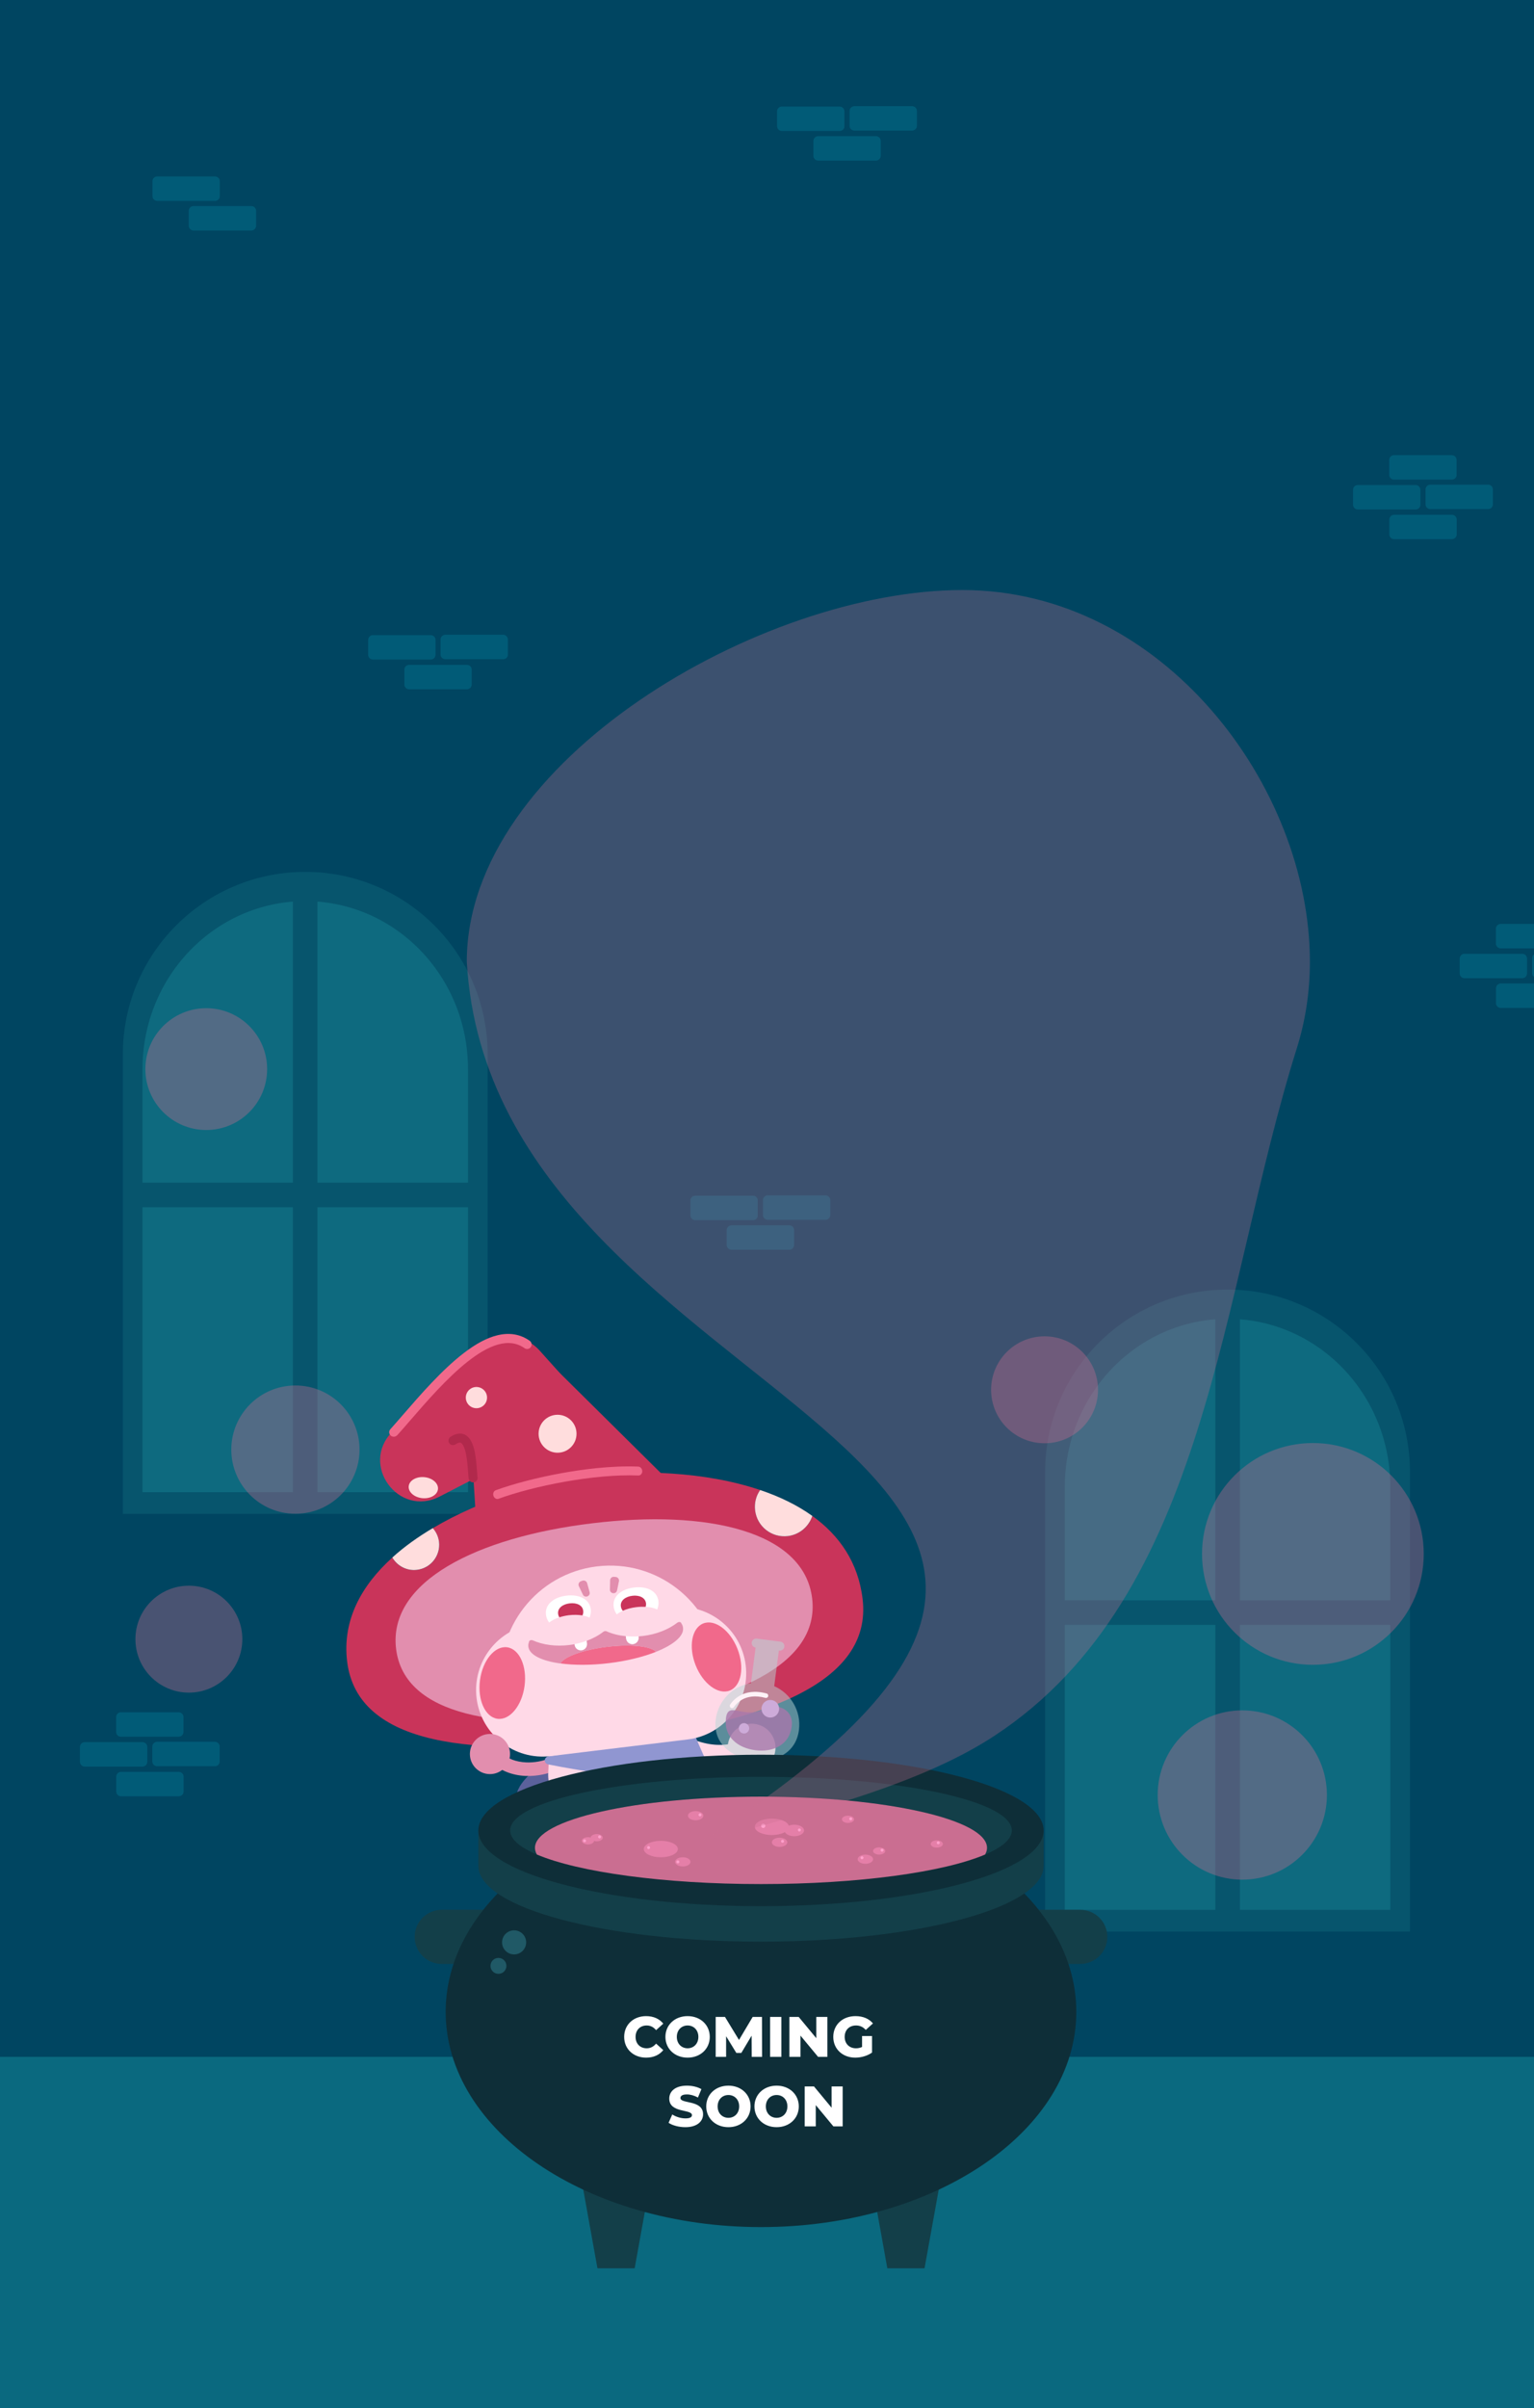 <svg width="1920" height="3013" viewBox="0 0 1920 3013" fill="none" xmlns="http://www.w3.org/2000/svg">
<rect x="0" y="0" width="1920" height="3013" fill="#808080" stroke="none"/>
<path d="M1920 0H0V2574H1920V0Z" fill="#004561"/>
<path d="M1920 2573.5H0V3013H1920V2573.5Z" fill="#0A697F"/>
<path d="M610.35 1894.15H153.75V1319.2C153.75 1193.05 255.9 1090.9 382.05 1090.9C508.2 1090.9 610.35 1193.05 610.35 1319.2V1894.15Z" fill="#07556D"/>
<path d="M585.75 1867H178.35V1337.65C178.35 1221.55 269.55 1127.5 382.05 1127.5C494.55 1127.5 585.75 1221.55 585.75 1337.65V1867Z" fill="#0E6A7F"/>
<path d="M602.55 1479.7H397.35V1109.8H366.6V1479.7H161.55V1510.45H366.6V1878.4H397.35V1510.45H602.55V1479.7Z" fill="#07556D"/>
<path d="M1764.75 2416.75H1308.15V1841.8C1308.15 1715.65 1410.3 1613.5 1536.45 1613.5C1662.6 1613.5 1764.75 1715.65 1764.75 1841.8V2416.75Z" fill="#07556D"/>
<path d="M1740.3 2389.6H1332.75V1860.25C1332.75 1744.15 1423.95 1650.1 1536.45 1650.1C1648.95 1650.1 1740.15 1744.15 1740.15 1860.25V2389.6H1740.3Z" fill="#0E6A7F"/>
<path d="M1757.1 2002.3H1551.9V1632.4H1521.15V2002.3H1315.95V2033.05H1521.15V2401H1551.9V2033.05H1757.1V2002.3Z" fill="#07556D"/>
<path d="M178.35 2210.35H106.05C102.75 2210.35 100.05 2207.65 100.05 2204.35V2185.75C100.05 2182.45 102.75 2179.75 106.05 2179.75H178.35C181.65 2179.75 184.35 2182.45 184.35 2185.75V2204.35C184.35 2207.65 181.65 2210.35 178.35 2210.35Z" fill="#015B77"/>
<path d="M268.95 2209.9H196.65C193.35 2209.9 190.65 2207.2 190.65 2203.9V2185.3C190.65 2182 193.35 2179.3 196.65 2179.3H268.95C272.25 2179.3 274.95 2182 274.95 2185.3V2203.9C275.1 2207.2 272.4 2209.9 268.95 2209.9Z" fill="#015B77"/>
<path d="M223.65 2247.55H151.5C148.2 2247.55 145.5 2244.85 145.5 2241.55V2222.95C145.5 2219.65 148.2 2216.95 151.5 2216.95H223.8C227.1 2216.95 229.8 2219.65 229.8 2222.95V2241.55C229.8 2244.85 227.1 2247.55 223.65 2247.55Z" fill="#015B77"/>
<path d="M223.65 2173H151.35C148.05 2173 145.35 2170.3 145.35 2167V2148.4C145.35 2145.1 148.05 2142.4 151.35 2142.4H223.65C226.95 2142.4 229.65 2145.1 229.65 2148.4V2167C229.65 2170.3 226.95 2173 223.65 2173Z" fill="#015B77"/>
<path d="M1905.3 1223.95H1833C1829.7 1223.95 1827 1221.25 1827 1217.95V1199.35C1827 1196.05 1829.7 1193.35 1833 1193.35H1905.3C1908.6 1193.35 1911.3 1196.05 1911.3 1199.35V1217.95C1911.3 1221.25 1908.6 1223.95 1905.3 1223.95Z" fill="#015B77"/>
<path d="M1995.9 1223.5H1923.6C1920.3 1223.5 1917.6 1220.8 1917.6 1217.5V1198.9C1917.6 1195.6 1920.3 1192.9 1923.6 1192.9H1995.9C1999.2 1192.9 2001.9 1195.6 2001.9 1198.9V1217.5C2002.05 1220.8 1999.35 1223.5 1995.9 1223.5Z" fill="#015B77"/>
<path d="M1950.6 1261.15H1878.45C1875.15 1261.15 1872.45 1258.45 1872.45 1255.15V1236.55C1872.45 1233.25 1875.15 1230.55 1878.45 1230.55H1950.75C1954.05 1230.55 1956.75 1233.25 1956.75 1236.55V1255.15C1956.75 1258.45 1954.05 1261.15 1950.6 1261.15Z" fill="#015B77"/>
<path d="M1950.6 1186.6H1878.3C1875 1186.6 1872.3 1183.9 1872.3 1180.6V1162C1872.3 1158.7 1875 1156 1878.3 1156H1950.6C1953.9 1156 1956.6 1158.7 1956.6 1162V1180.6C1956.6 1183.9 1953.9 1186.6 1950.6 1186.6Z" fill="#015B77"/>
<path d="M942.45 1526.65H870.15C866.85 1526.65 864.15 1523.95 864.15 1520.65V1502.05C864.15 1498.75 866.85 1496.05 870.15 1496.05H942.45C945.75 1496.05 948.45 1498.75 948.45 1502.05V1520.65C948.6 1523.95 945.9 1526.65 942.45 1526.65Z" fill="#015B77"/>
<path d="M1033.2 1526.2H960.9C957.6 1526.2 954.9 1523.5 954.9 1520.2V1501.6C954.9 1498.3 957.6 1495.6 960.9 1495.6H1033.2C1036.5 1495.6 1039.2 1498.3 1039.2 1501.6V1520.2C1039.2 1523.5 1036.5 1526.2 1033.2 1526.2Z" fill="#015B77"/>
<path d="M987.901 1563.7H915.601C912.301 1563.7 909.601 1561 909.601 1557.7V1539.1C909.601 1535.8 912.301 1533.1 915.601 1533.1H987.901C991.201 1533.1 993.901 1535.8 993.901 1539.1V1557.7C993.901 1561 991.201 1563.7 987.901 1563.7Z" fill="#015B77"/>
<path d="M539.1 825.252H466.8C463.5 825.252 460.8 822.552 460.8 819.252V800.652C460.8 797.352 463.5 794.652 466.8 794.652H539.1C542.4 794.652 545.1 797.352 545.1 800.652V819.252C545.1 822.552 542.4 825.252 539.1 825.252Z" fill="#015B77"/>
<path d="M629.7 824.8H557.4C554.1 824.8 551.4 822.1 551.4 818.8V800.199C551.4 796.899 554.1 794.199 557.4 794.199H629.7C633 794.199 635.7 796.899 635.7 800.199V818.8C635.85 822.1 633.15 824.8 629.7 824.8Z" fill="#015B77"/>
<path d="M584.401 862.451H512.101C508.801 862.451 506.101 859.751 506.101 856.451V837.852C506.101 834.552 508.801 831.852 512.101 831.852H584.401C587.701 831.852 590.401 834.552 590.401 837.852V856.451C590.401 859.751 587.701 862.451 584.401 862.451Z" fill="#015B77"/>
<path opacity="0.36" d="M1643.25 2083C1719.88 2083 1782 2020.88 1782 1944.25C1782 1867.62 1719.88 1805.5 1643.25 1805.5C1566.62 1805.5 1504.5 1867.62 1504.5 1944.25C1504.5 2020.88 1566.62 2083 1643.25 2083Z" fill="#CA6E91"/>
<path opacity="0.36" d="M1554.9 2351.8C1613.39 2351.8 1660.8 2304.39 1660.8 2245.9C1660.8 2187.41 1613.39 2140 1554.9 2140C1496.41 2140 1449 2187.41 1449 2245.9C1449 2304.39 1496.41 2351.8 1554.9 2351.8Z" fill="#CA6E91"/>
<path opacity="0.36" d="M236.4 2117.8C273.348 2117.8 303.3 2087.85 303.3 2050.9C303.3 2013.95 273.348 1984 236.4 1984C199.452 1984 169.5 2013.95 169.5 2050.9C169.5 2087.85 199.452 2117.8 236.4 2117.8Z" fill="#CA6E91"/>
<path opacity="0.36" d="M258.15 1413.85C300.234 1413.85 334.35 1379.74 334.35 1337.65C334.35 1295.57 300.234 1261.45 258.15 1261.45C216.066 1261.45 181.95 1295.57 181.95 1337.65C181.95 1379.74 216.066 1413.85 258.15 1413.85Z" fill="#CA6E91"/>
<path d="M1771.8 637.449H1699.5C1696.2 637.449 1693.5 634.749 1693.5 631.449V612.85C1693.5 609.55 1696.2 606.85 1699.5 606.85H1771.8C1775.1 606.85 1777.8 609.55 1777.8 612.85V631.449C1777.95 634.749 1775.25 637.449 1771.8 637.449Z" fill="#015B77"/>
<path d="M1862.55 637H1790.25C1786.95 637 1784.25 634.3 1784.25 631V612.4C1784.25 609.1 1786.95 606.4 1790.25 606.4H1862.55C1865.85 606.4 1868.55 609.1 1868.55 612.4V631C1868.55 634.3 1865.85 637 1862.55 637Z" fill="#015B77"/>
<path d="M1817.25 674.649H1744.95C1741.65 674.649 1738.95 671.949 1738.95 668.649V650.049C1738.95 646.749 1741.65 644.049 1744.95 644.049H1817.25C1820.55 644.049 1823.25 646.749 1823.25 650.049V668.649C1823.25 671.949 1820.55 674.649 1817.25 674.649Z" fill="#015B77"/>
<path d="M1817.1 600.101H1744.8C1741.5 600.101 1738.8 597.401 1738.8 594.101V575.5C1738.8 572.2 1741.5 569.5 1744.8 569.5H1817.1C1820.4 569.5 1823.1 572.2 1823.1 575.5V594.101C1823.25 597.401 1820.55 600.101 1817.1 600.101Z" fill="#015B77"/>
<path d="M269.1 251.35H196.8C193.5 251.35 190.8 248.65 190.8 245.35V226.75C190.8 223.45 193.5 220.75 196.8 220.75H269.1C272.4 220.75 275.1 223.45 275.1 226.75V245.35C275.25 248.65 272.55 251.35 269.1 251.35Z" fill="#015B77"/>
<path d="M314.55 288.399H242.25C238.95 288.399 236.25 285.699 236.25 282.399V263.799C236.25 260.499 238.95 257.799 242.25 257.799H314.55C317.85 257.799 320.55 260.499 320.55 263.799V282.399C320.55 285.699 317.85 288.399 314.55 288.399Z" fill="#015B77"/>
<path d="M1050.9 163.901H978.6C975.3 163.901 972.6 161.201 972.6 157.901V139.301C972.6 136.001 975.3 133.301 978.6 133.301H1050.9C1054.2 133.301 1056.9 136.001 1056.9 139.301V157.901C1057.05 161.201 1054.35 163.901 1050.9 163.901Z" fill="#015B77"/>
<path d="M1141.65 163.449H1069.35C1066.05 163.449 1063.35 160.749 1063.35 157.449V138.85C1063.35 135.55 1066.05 132.85 1069.35 132.85H1141.65C1144.95 132.85 1147.65 135.55 1147.65 138.85V157.449C1147.65 160.599 1144.95 163.449 1141.65 163.449Z" fill="#015B77"/>
<path d="M1096.35 200.949H1024.05C1020.75 200.949 1018.05 198.249 1018.05 194.949V176.35C1018.05 173.05 1020.75 170.35 1024.05 170.35H1096.35C1099.65 170.35 1102.35 173.05 1102.35 176.35V194.949C1102.35 198.249 1099.65 200.949 1096.35 200.949Z" fill="#015B77"/>
<path opacity="0.36" d="M369.75 1894C414.071 1894 450 1858.07 450 1813.75C450 1769.43 414.071 1733.5 369.75 1733.5C325.429 1733.5 289.5 1769.43 289.5 1813.75C289.5 1858.07 325.429 1894 369.75 1894Z" fill="#CA6E91"/>
<path opacity="0.36" d="M1307.4 1805.8C1344.35 1805.8 1374.3 1775.85 1374.3 1738.9C1374.3 1701.95 1344.35 1672 1307.4 1672C1270.45 1672 1240.5 1701.95 1240.5 1738.9C1240.5 1775.85 1270.45 1805.8 1307.4 1805.8Z" fill="#CA6E91"/>
<path d="M586.02 1743.15C582.778 1691.36 645.259 1663 682.132 1699.55L919.01 1934.08C947.131 1961.87 938.622 2009.28 902.64 2025.65L686.346 2123.87C650.365 2140.24 609.116 2115.44 606.604 2075.98L586.02 1743.15Z" fill="#C9345A"/>
<path d="M550.363 1872.41C498.903 1899.08 450.117 1832.62 490.961 1791.46L593.556 1688.05C616.41 1665.03 653.931 1665.93 675.649 1690.08L698.908 1716.01C723.625 1743.48 715.683 1786.92 682.862 1803.94L550.363 1872.41Z" fill="#C9345A"/>
<path d="M594.529 1854.27C593.962 1854.51 593.395 1854.68 592.746 1854.76C589.667 1855.08 586.83 1852.81 586.506 1849.73C586.263 1847.62 586.101 1845.19 585.939 1842.36C585.372 1835.14 584.723 1826.23 583.103 1818.53C580.834 1808.16 577.997 1805.81 576.863 1805.24C575.08 1804.35 572.162 1805.81 570.136 1807.19C567.543 1808.89 564.058 1808.24 562.276 1805.65C560.574 1803.05 561.222 1799.57 563.815 1797.79C568.353 1794.79 575.161 1791.87 581.806 1795.03C593.233 1800.62 595.583 1820.15 597.122 1841.38C597.284 1844.14 597.528 1846.49 597.69 1848.35C598.095 1851.03 596.717 1853.3 594.529 1854.27Z" fill="#B1294C"/>
<path d="M828.57 1883.43C828.246 1883.6 827.841 1883.68 827.517 1883.76C765.846 1897.94 685.455 1935.54 641.126 1963.74C638.533 1965.44 634.967 1964.63 633.346 1962.04C631.645 1959.45 632.455 1955.88 635.048 1954.26C657.739 1939.76 689.02 1923.39 720.95 1909.12C747.369 1897.37 786.835 1881.49 824.923 1872.74C828.003 1872.01 831.001 1873.95 831.65 1876.95C832.379 1879.71 831.001 1882.3 828.57 1883.43Z" fill="#F1698B"/>
<path d="M495.094 1797.13C493.149 1798.02 490.718 1797.69 489.016 1796.15C486.666 1794.05 486.504 1790.48 488.611 1788.21C493.473 1782.78 498.903 1776.54 504.576 1769.98C526.213 1745.02 553.199 1713.9 580.428 1692.99C595.745 1681.24 609.359 1673.95 622.164 1670.79C637.48 1666.98 651.176 1669.25 663.007 1677.59C665.52 1679.38 666.168 1682.94 664.385 1685.45C662.602 1687.97 659.037 1688.61 656.524 1686.83C616.329 1658.47 554.253 1730.11 513.247 1777.43C507.493 1784.08 502.144 1790.32 497.12 1795.83C496.472 1796.32 495.823 1796.8 495.094 1797.13Z" fill="#F1698B"/>
<path d="M697.854 1817.63C710.968 1817.63 721.599 1807 721.599 1793.88C721.599 1780.77 710.968 1770.14 697.854 1770.14C684.741 1770.14 674.11 1780.77 674.11 1793.88C674.11 1807 684.741 1817.63 697.854 1817.63Z" fill="#FFDDDD"/>
<path d="M604.269 1759.32C610.147 1754.93 611.351 1746.6 606.956 1740.72C602.562 1734.84 594.233 1733.64 588.355 1738.03C582.476 1742.43 581.273 1750.75 585.667 1756.63C590.062 1762.51 598.39 1763.71 604.269 1759.32Z" fill="#FFDDDD"/>
<path d="M548.182 1863.14C548.889 1855.88 541.264 1849.19 531.152 1848.21C521.04 1847.23 512.27 1852.31 511.563 1859.58C510.856 1866.84 518.48 1873.52 528.592 1874.5C538.704 1875.49 547.475 1870.4 548.182 1863.14Z" fill="#FFDDDD"/>
<path d="M1016.74 1896.73C1012.45 1909.94 1000.86 1920.15 986.111 1921.93C965.932 1924.36 947.536 1910.02 945.105 1889.76C943.971 1880.44 946.483 1871.44 951.426 1864.31C882.624 1841.05 798.991 1838.62 733.674 1846.56C679.945 1853.13 603.849 1875.09 541.691 1912.04C545.824 1916.66 548.661 1922.58 549.471 1929.22C551.578 1946.48 539.26 1962.13 521.999 1964.23C509.114 1965.77 497.12 1959.37 491.042 1948.83C452.467 1983.68 428.236 2027.12 434.476 2078.82C447.443 2185.39 595.583 2198.44 773.707 2176.8C951.912 2155.16 1092.6 2107.1 1079.63 2000.46C1074.12 1954.75 1050.54 1921.04 1016.74 1896.73Z" fill="#C9345A"/>
<path d="M521.999 1964.15C539.26 1962.04 551.497 1946.4 549.471 1929.14C548.661 1922.5 545.825 1916.58 541.692 1911.96C523.296 1922.9 506.034 1935.14 491.042 1948.75C497.201 1959.29 509.195 1965.77 521.999 1964.15Z" fill="#FFDDDD"/>
<path d="M986.11 1921.93C1000.78 1920.15 1012.37 1909.94 1016.74 1896.73C997.699 1883.03 975.494 1872.42 951.425 1864.31C946.401 1871.44 943.97 1880.44 945.104 1889.76C947.536 1910.02 965.932 1924.36 986.11 1921.93Z" fill="#FFDDDD"/>
<path d="M934.651 2276.72C916.661 2260.67 898.832 2233.61 889.269 2217.24L689.832 2200.22C670.706 2210.75 641.127 2235.8 647.286 2252.57C652.229 2266.18 639.587 2294.22 626.945 2313.92C622.893 2320.16 625.405 2328.26 632.861 2328.75C666.897 2330.94 734.565 2318.46 753.366 2316.19C775.49 2313.51 769.979 2298.28 805.232 2309.87C827.436 2317.24 889.755 2299.01 931.896 2289.36C937.163 2288.31 938.622 2280.29 934.651 2276.72Z" fill="#5B619B"/>
<path d="M1016.5 1999.81C1026.71 2084.09 914.148 2130.77 770.304 2148.2C626.54 2165.62 505.953 2147.3 495.743 2063.02C485.532 1978.74 597.123 1923.39 740.886 1905.97C884.65 1888.47 1006.21 1915.45 1016.5 1999.81Z" fill="#E28EAE"/>
<path d="M627.917 2111.97C618.84 2037.09 672.164 1968.93 747.125 1959.86C822.087 1950.78 890.16 2004.11 899.236 2079.07L906.449 2138.47L635.129 2171.37L627.917 2111.97Z" fill="#FFD9E7"/>
<path d="M911.15 2199.57C901.911 2200.7 892.511 2200.38 882.948 2198.68C866.011 2195.6 853.207 2188.87 847.129 2185.63C846.561 2185.31 846.075 2185.06 845.67 2184.82L853.45 2169.75C853.936 2169.99 854.503 2170.31 855.071 2170.64C898.751 2193.73 927.195 2178.9 936.515 2173.96L944.376 2188.95C933.598 2194.63 922.495 2198.11 911.15 2199.57Z" fill="#FFD9E7"/>
<path d="M627.512 2193.33L616.167 2205.89C627.026 2215.7 641.37 2221.29 657.659 2222.02C674.353 2222.75 687.238 2218.29 690.804 2216.91L684.726 2201.11C678.972 2203.3 669.086 2205.57 658.47 2205.08C645.908 2204.52 635.535 2200.63 627.512 2193.33Z" fill="#E28EAE"/>
<path d="M688.372 2172.42C689.669 2144.95 710.658 2122.34 737.968 2119.02L790.239 2112.69C817.549 2109.37 843.319 2126.23 851.18 2152.65L864.066 2196C874.033 2229.55 851.423 2263.91 816.739 2268.13L749.395 2276.31C714.71 2280.53 684.482 2252.49 686.184 2217.56L688.372 2172.42Z" fill="#FFD9E7"/>
<path d="M896.725 2229.15C903.046 2240.17 761.714 2222.91 686.185 2207.6C680.188 2206.38 680.512 2198.44 686.59 2197.47L868.929 2169.1C875.088 2184.34 888.783 2215.38 896.725 2229.15Z" fill="#9096D1"/>
<path d="M596.474 2124.61C590.963 2078.98 623.46 2037.41 669.085 2031.9L840.645 2011.07C886.27 2005.56 927.843 2038.06 933.354 2083.68C938.865 2129.31 906.368 2170.88 860.743 2176.39L771.762 2187.17L689.183 2197.22C643.558 2202.73 602.066 2170.23 596.474 2124.61Z" fill="#FFD9E7"/>
<path d="M656.536 2109.58C659.884 2084.87 650.123 2063.16 634.733 2061.07C619.344 2058.98 604.155 2077.32 600.807 2102.02C597.459 2126.72 607.22 2148.44 622.609 2150.53C637.998 2152.61 653.188 2134.28 656.536 2109.58Z" fill="#F1698B"/>
<path d="M913.413 2115.19C927.857 2109.49 932.139 2086.07 922.977 2062.88C913.815 2039.7 894.68 2025.53 880.236 2031.24C865.793 2036.94 861.511 2060.37 870.673 2083.55C879.834 2106.73 898.97 2120.9 913.413 2115.19Z" fill="#F1698B"/>
<path d="M737.969 1991.95C739.427 1997.22 731.891 2000.05 729.541 1995.11L724.516 1984.66C723.301 1982.22 724.597 1979.31 727.109 1978.42L729.054 1977.77C731.486 1976.96 734.16 1978.33 734.889 1980.85L737.969 1991.95Z" fill="#E28EAE"/>
<path d="M763.415 1988.79C763.253 1994.3 771.195 1995.19 772.329 1989.84L774.679 1978.5C775.247 1975.82 773.302 1973.31 770.628 1973.07L768.521 1972.91C765.927 1972.66 763.658 1974.69 763.658 1977.28L763.415 1988.79Z" fill="#E28EAE"/>
<path d="M613.25 2219.75C627.124 2219.75 638.372 2208.5 638.372 2194.63C638.372 2180.76 627.124 2169.51 613.25 2169.51C599.375 2169.51 588.127 2180.76 588.127 2194.63C588.127 2208.5 599.375 2219.75 613.25 2219.75Z" fill="#E28EAE"/>
<path d="M940.729 2216.51C957.244 2216.51 970.632 2203.12 970.632 2186.61C970.632 2170.09 957.244 2156.7 940.729 2156.7C924.213 2156.7 910.825 2170.09 910.825 2186.61C910.825 2203.12 924.213 2216.51 940.729 2216.51Z" fill="#FFD9E7"/>
<g opacity="0.5">
<path fill-rule="evenodd" clip-rule="evenodd" d="M947.212 2050.22C944.132 2049.81 941.296 2052 940.891 2055.08C940.485 2058.16 942.674 2060.99 945.753 2061.4L939.918 2105.97C917.389 2109.46 898.993 2127.37 895.833 2151.03C892.105 2179.8 913.337 2198.36 942.106 2202.08C970.875 2205.81 996.241 2193.41 999.968 2164.64C1003.05 2140.98 989.838 2118.86 969.011 2109.7L974.846 2065.13L975.413 2065.21C978.493 2065.61 981.329 2063.43 981.734 2060.35C982.14 2057.27 979.952 2054.43 976.872 2054.03L947.212 2050.22Z" fill="#B7D6D6"/>
</g>
<g opacity="0.8">
<path d="M990.891 2160.34C987.893 2183.04 967.876 2192.84 945.185 2189.84C922.494 2186.84 905.638 2172.26 908.636 2149.57C911.635 2126.87 932.057 2152.89 958.638 2137.17C971.604 2131.33 993.89 2137.65 990.891 2160.34Z" fill="#A977AB"/>
</g>
<path d="M964.151 2149C970.238 2149 975.173 2144.07 975.173 2137.98C975.173 2131.9 970.238 2126.96 964.151 2126.96C958.064 2126.96 953.13 2131.9 953.13 2137.98C953.13 2144.07 958.064 2149 964.151 2149Z" fill="#CDABD9"/>
<path d="M931.248 2168.94C934.828 2168.94 937.731 2166.03 937.731 2162.45C937.731 2158.87 934.828 2155.97 931.248 2155.97C927.667 2155.97 924.765 2158.87 924.765 2162.45C924.765 2166.03 927.667 2168.94 931.248 2168.94Z" fill="#CDABD9"/>
<path d="M916.579 2137.17C915.931 2137.25 915.283 2137.09 914.715 2136.76C913.419 2135.95 913.013 2134.17 913.824 2132.87C916.174 2129.15 929.464 2110.75 959.449 2118.85C960.989 2119.26 961.88 2120.8 961.475 2122.34C961.07 2123.88 959.53 2124.77 957.99 2124.36C931.815 2117.31 920.55 2132.79 918.605 2135.95C918.119 2136.6 917.39 2137.01 916.579 2137.17Z" fill="#FFF2F7"/>
<path d="M732.377 2306.86L715.52 2308.89C712.522 2284.17 715.115 2271.86 736.51 2247.62L749.233 2258.81C730.837 2279.8 730.027 2287.74 732.377 2306.86Z" fill="#FFD9E7"/>
<path d="M856.853 2291.79L839.997 2293.82C837.646 2274.69 834.972 2267.15 812.119 2251.27L821.763 2237.33C848.344 2255.73 853.854 2267.07 856.853 2291.79Z" fill="#FFD9E7"/>
<path d="M660.252 2326.15C659.279 2317.97 665.114 2310.51 673.299 2309.46L731.891 2302.33L734.727 2325.34C735.213 2329.07 732.539 2332.39 728.892 2332.8L677.027 2339.12C668.68 2340.17 661.224 2334.34 660.252 2326.15Z" fill="#E28EAE"/>
<path d="M914.716 2295.27C913.743 2287.09 906.288 2281.25 898.022 2282.23L839.43 2289.36L842.267 2312.37C842.753 2316.1 846.075 2318.69 849.722 2318.21L901.587 2311.89C909.853 2310.91 915.688 2303.46 914.716 2295.27Z" fill="#E28EAE"/>
<path d="M799.882 1846.07C799.558 1846.15 799.234 1846.15 798.91 1846.15C743.317 1843.89 667.302 1859.44 624.027 1875.25C621.434 1876.22 618.598 1874.52 617.625 1871.6C616.653 1868.6 617.949 1865.44 620.543 1864.55C642.747 1856.45 672.651 1848.67 702.716 1843.24C727.595 1838.7 764.387 1833.59 798.829 1834.97C801.584 1835.05 803.853 1837.73 803.853 1840.81C803.853 1843.48 802.152 1845.67 799.882 1846.07Z" fill="#F1698B"/>
<path d="M759.607 2060.5C729.865 2064.15 705.797 2072.9 701.42 2081.25C718.439 2083.6 739.509 2083.68 762.119 2080.93C784.729 2078.17 805.151 2073.06 821.115 2066.74C814.875 2059.69 789.429 2056.86 759.607 2060.5Z" fill="#F1698B"/>
<path d="M728 2064.88C732.295 2064.39 735.375 2060.42 734.808 2056.13L734.402 2052.89C729.54 2054.67 724.435 2056.13 719.086 2057.1L719.167 2058.07C719.734 2062.29 723.624 2065.37 728 2064.88Z" fill="white"/>
<path d="M852.721 2031.09C852.721 2030.6 852.396 2030.12 851.829 2029.79C851.748 2029.79 851.667 2029.71 851.667 2029.71C850.532 2029.22 848.912 2029.39 847.858 2030.2C836.594 2038.95 821.358 2044.87 804.907 2046.89C802.962 2047.13 801.099 2047.3 799.154 2047.46L799.235 2048.35C799.721 2052.65 796.722 2056.53 792.427 2057.1C788.132 2057.59 784.242 2054.59 783.675 2050.29L783.27 2047.22C774.599 2046.32 766.333 2044.3 759.12 2041.06C757.986 2040.57 756.365 2040.73 755.311 2041.54C749.314 2046.24 742.183 2050.05 734.322 2052.97L734.727 2056.21C735.214 2060.51 732.215 2064.4 727.92 2064.96C723.625 2065.45 719.735 2062.45 719.168 2058.16L719.087 2057.18C716.899 2057.59 714.63 2057.99 712.361 2058.24C695.91 2060.26 679.702 2058.16 666.654 2052.32C665.52 2051.83 663.899 2052 662.846 2052.81C662.764 2052.89 662.764 2052.89 662.683 2052.97C662.197 2053.46 662.035 2053.94 662.116 2054.43C661.306 2056.45 661.063 2058.4 661.306 2060.34C662.602 2070.72 678.162 2078.17 701.42 2081.33C705.796 2073.07 729.865 2064.23 759.606 2060.59C789.348 2056.94 814.875 2059.78 821.034 2066.75C842.834 2058.07 856.205 2047.05 854.909 2036.76C854.747 2034.74 854.017 2032.87 852.721 2031.09Z" fill="#E28EAE"/>
<path d="M792.427 2057.02C796.722 2056.53 799.802 2052.56 799.234 2048.27L799.153 2047.38C793.805 2047.7 788.456 2047.62 783.351 2047.13L783.756 2050.21C784.242 2054.51 788.132 2057.59 792.427 2057.02Z" fill="white"/>
<path d="M698.583 2019.26C697.691 2012.12 704.255 2007.18 712.927 2006.13C721.598 2005.07 729.134 2008.32 729.945 2015.45C730.188 2017.47 729.864 2019.5 729.053 2021.28C732.376 2021.85 735.374 2022.74 737.887 2023.96C739.264 2020.63 739.832 2017.07 739.426 2013.5C737.887 2000.54 724.434 1994.54 708.875 1996.48C693.396 1998.35 681.726 2007.34 683.347 2020.31C683.752 2023.96 685.211 2027.28 687.318 2030.12C690.479 2027.52 694.855 2025.25 700.122 2023.63C699.312 2022.25 698.826 2020.88 698.583 2019.26Z" fill="white"/>
<path d="M712.927 2006.13C704.256 2007.18 697.692 2012.13 698.583 2019.26C698.745 2020.8 699.312 2022.26 700.123 2023.55C703.689 2022.42 707.659 2021.53 711.874 2020.96C718.114 2020.23 723.948 2020.39 729.054 2021.2C729.864 2019.34 730.188 2017.39 729.945 2015.37C729.135 2008.32 721.598 2005.07 712.927 2006.13Z" fill="#C9345A"/>
<path d="M777.111 2009.78C776.22 2002.65 782.784 1997.7 791.455 1996.65C800.126 1995.6 807.663 1998.84 808.473 2005.97C808.635 2007.51 808.473 2008.97 808.068 2010.43C813.741 2010.75 818.765 2011.97 822.574 2013.75C823.952 2010.43 824.519 2006.86 824.114 2003.3C822.574 1990.33 809.122 1984.33 793.562 1986.28C778.084 1988.14 766.414 1997.14 768.035 2010.1C768.44 2013.75 769.899 2017.07 772.006 2019.91C774.032 2018.29 776.544 2016.75 779.461 2015.45C778.165 2013.75 777.354 2011.8 777.111 2009.78Z" fill="white"/>
<path d="M791.456 1996.65C782.785 1997.71 776.22 2002.65 777.112 2009.78C777.355 2011.89 778.246 2013.75 779.543 2015.37C784.324 2013.18 790.24 2011.56 796.642 2010.83C800.694 2010.35 804.584 2010.27 808.15 2010.43C808.555 2008.97 808.717 2007.51 808.555 2005.97C807.583 1998.84 800.046 1995.6 791.456 1996.65Z" fill="#C9345A"/>
<path d="M794.372 2838.05H747.774L725.326 2713.58H816.82L794.372 2838.05Z" fill="#133F49"/>
<path d="M1157.18 2838.05H1110.59L1088.22 2713.58H1179.63L1157.18 2838.05Z" fill="#133F49"/>
<path d="M611.547 2457.26H552.874C534.154 2457.26 519 2442.11 519 2423.39C519 2404.67 534.154 2389.52 552.874 2389.52H611.547C630.267 2389.52 645.421 2404.67 645.421 2423.39C645.421 2442.11 630.267 2457.26 611.547 2457.26Z" fill="#133F49"/>
<path d="M1352.08 2457.26H1293.41C1274.69 2457.26 1259.54 2442.11 1259.54 2423.39C1259.54 2404.67 1274.69 2389.52 1293.41 2389.52H1352.08C1370.8 2389.52 1385.96 2404.67 1385.96 2423.39C1385.96 2442.11 1370.8 2457.26 1352.08 2457.26Z" fill="#133F49"/>
<path d="M952.48 2786.52C1170.45 2786.52 1347.14 2665.96 1347.14 2517.23C1347.14 2368.5 1170.45 2247.94 952.48 2247.94C734.514 2247.94 557.818 2368.5 557.818 2517.23C557.818 2665.96 734.514 2786.52 952.48 2786.52Z" fill="#0E2E38"/>
<path d="M1265.05 2290.24C1205.65 2260.26 1087.98 2239.91 952.479 2239.91C816.981 2239.91 699.393 2260.34 639.911 2290.24H598.743V2334.65C598.743 2387 757.093 2429.38 952.479 2429.38C1147.86 2429.38 1306.22 2387 1306.22 2334.65V2290.24H1265.05Z" fill="#133F49"/>
<path d="M952.479 2384.97C1147.84 2384.97 1306.22 2342.56 1306.22 2290.24C1306.22 2237.92 1147.84 2195.5 952.479 2195.5C757.116 2195.5 598.743 2237.92 598.743 2290.24C598.743 2342.56 757.116 2384.97 952.479 2384.97Z" fill="#0E2E38"/>
<path d="M1266.43 2290.24C1266.43 2253.2 1125.9 2223.14 952.479 2223.14C779.055 2223.14 638.533 2253.2 638.533 2290.24C638.533 2301.1 650.608 2311.39 672.002 2320.38C670.381 2317.63 669.571 2314.79 669.571 2311.96C669.571 2276.54 796.235 2247.93 952.479 2247.93C1108.72 2247.93 1235.39 2276.62 1235.39 2311.96C1235.39 2314.79 1234.58 2317.63 1232.96 2320.38C1254.35 2311.39 1266.43 2301.1 1266.43 2290.24Z" fill="#133F49"/>
<path d="M952.48 2247.94C796.236 2247.94 669.572 2276.63 669.572 2311.96C669.572 2314.79 670.382 2317.63 672.003 2320.39C723.706 2342.27 829.867 2357.34 952.48 2357.34C1075.09 2357.34 1181.25 2342.35 1232.96 2320.39C1234.58 2317.63 1235.39 2314.79 1235.39 2311.96C1235.39 2276.63 1108.72 2247.94 952.48 2247.94Z" fill="#CA6E91"/>
<path d="M966.095 2295.99C977.866 2295.99 987.408 2291.38 987.408 2285.7C987.408 2280.01 977.866 2275.41 966.095 2275.41C954.324 2275.41 944.781 2280.01 944.781 2285.7C944.781 2291.38 954.324 2295.99 966.095 2295.99Z" fill="#E57FA8"/>
<path d="M994.134 2297.46C1000.89 2297.46 1006.37 2294.23 1006.37 2290.24C1006.37 2286.26 1000.89 2283.03 994.134 2283.03C987.376 2283.03 981.897 2286.26 981.897 2290.24C981.897 2294.23 987.376 2297.46 994.134 2297.46Z" fill="#E57FA8"/>
<path d="M975.738 2310.82C981.064 2310.82 985.382 2308.25 985.382 2305.07C985.382 2301.89 981.064 2299.32 975.738 2299.32C970.412 2299.32 966.094 2301.89 966.094 2305.07C966.094 2308.25 970.412 2310.82 975.738 2310.82Z" fill="#E57FA8"/>
<path d="M1083.12 2331.98C1088.44 2331.98 1092.76 2329.4 1092.76 2326.22C1092.76 2323.04 1088.44 2320.47 1083.12 2320.47C1077.79 2320.47 1073.47 2323.04 1073.47 2326.22C1073.47 2329.4 1077.79 2331.98 1083.12 2331.98Z" fill="#E57FA8"/>
<path d="M1100.38 2320.47C1104.58 2320.47 1107.99 2318.44 1107.99 2315.93C1107.99 2313.42 1104.58 2311.39 1100.38 2311.39C1096.17 2311.39 1092.76 2313.42 1092.76 2315.93C1092.76 2318.44 1096.17 2320.47 1100.38 2320.47Z" fill="#E57FA8"/>
<path d="M1061.4 2280.84C1065.6 2280.84 1069.01 2278.81 1069.01 2276.3C1069.01 2273.79 1065.6 2271.76 1061.4 2271.76C1057.19 2271.76 1053.78 2273.79 1053.78 2276.3C1053.78 2278.81 1057.19 2280.84 1061.4 2280.84Z" fill="#E57FA8"/>
<path d="M1172.5 2311.71C1176.71 2311.71 1180.12 2309.68 1180.12 2307.17C1180.12 2304.67 1176.71 2302.64 1172.5 2302.64C1168.3 2302.64 1164.88 2304.67 1164.88 2307.17C1164.88 2309.68 1168.3 2311.71 1172.5 2311.71Z" fill="#E57FA8"/>
<path d="M827.112 2323.79C838.883 2323.79 848.426 2319.19 848.426 2313.5C848.426 2307.82 838.883 2303.21 827.112 2303.21C815.341 2303.21 805.799 2307.82 805.799 2313.5C805.799 2319.19 815.341 2323.79 827.112 2323.79Z" fill="#E57FA8"/>
<path d="M854.585 2335.3C859.911 2335.3 864.229 2332.72 864.229 2329.54C864.229 2326.37 859.911 2323.79 854.585 2323.79C849.259 2323.79 844.941 2326.37 844.941 2329.54C844.941 2332.72 849.259 2335.3 854.585 2335.3Z" fill="#E57FA8"/>
<path d="M735.862 2307.74C740.069 2307.74 743.48 2305.71 743.48 2303.21C743.48 2300.7 740.069 2298.67 735.862 2298.67C731.655 2298.67 728.244 2300.7 728.244 2303.21C728.244 2305.71 731.655 2307.74 735.862 2307.74Z" fill="#E57FA8"/>
<path d="M746.883 2303.85C751.09 2303.85 754.501 2301.82 754.501 2299.32C754.501 2296.81 751.09 2294.78 746.883 2294.78C742.676 2294.78 739.266 2296.81 739.266 2299.32C739.266 2301.82 742.676 2303.85 746.883 2303.85Z" fill="#E57FA8"/>
<path d="M870.711 2277.52C876.037 2277.52 880.355 2274.94 880.355 2271.77C880.355 2268.59 876.037 2266.01 870.711 2266.01C865.385 2266.01 861.067 2268.59 861.067 2271.77C861.067 2274.94 865.385 2277.52 870.711 2277.52Z" fill="#E57FA8"/>
<path d="M955.234 2287.16C956.711 2287.16 957.909 2285.96 957.909 2284.49C957.909 2283.01 956.711 2281.81 955.234 2281.81C953.757 2281.81 952.56 2283.01 952.56 2284.49C952.56 2285.96 953.757 2287.16 955.234 2287.16Z" fill="#FFA1CC"/>
<path d="M979.466 2305.63C980.495 2305.63 981.33 2304.8 981.33 2303.77C981.33 2302.74 980.495 2301.91 979.466 2301.91C978.437 2301.91 977.602 2302.74 977.602 2303.77C977.602 2304.8 978.437 2305.63 979.466 2305.63Z" fill="#FFA1CC"/>
<path d="M1000.54 2291.54C1001.57 2291.54 1002.4 2290.71 1002.4 2289.68C1002.4 2288.65 1001.57 2287.81 1000.54 2287.81C999.507 2287.81 998.672 2288.65 998.672 2289.68C998.672 2290.71 999.507 2291.54 1000.54 2291.54Z" fill="#FFA1CC"/>
<path d="M1064.8 2277.6C1065.83 2277.6 1066.66 2276.76 1066.66 2275.74C1066.66 2274.71 1065.83 2273.87 1064.8 2273.87C1063.77 2273.87 1062.94 2274.71 1062.94 2275.74C1062.94 2276.76 1063.77 2277.6 1064.8 2277.6Z" fill="#FFA1CC"/>
<path d="M1078.9 2326.22C1079.93 2326.22 1080.77 2325.39 1080.77 2324.36C1080.77 2323.33 1079.93 2322.5 1078.9 2322.5C1077.87 2322.5 1077.04 2323.33 1077.04 2324.36C1077.04 2325.39 1077.87 2326.22 1078.9 2326.22Z" fill="#FFA1CC"/>
<path d="M1104.02 2316.82C1105.05 2316.82 1105.89 2315.99 1105.89 2314.96C1105.89 2313.93 1105.05 2313.09 1104.02 2313.09C1102.99 2313.09 1102.16 2313.93 1102.16 2314.96C1102.16 2315.99 1102.99 2316.82 1104.02 2316.82Z" fill="#FFA1CC"/>
<path d="M1174.37 2307.58C1175.39 2307.58 1176.23 2306.75 1176.23 2305.72C1176.23 2304.69 1175.39 2303.85 1174.37 2303.85C1173.34 2303.85 1172.5 2304.69 1172.5 2305.72C1172.5 2306.75 1173.34 2307.58 1174.37 2307.58Z" fill="#FFA1CC"/>
<path d="M811.796 2313.58C812.825 2313.58 813.659 2312.75 813.659 2311.72C813.659 2310.69 812.825 2309.86 811.796 2309.86C810.766 2309.86 809.932 2310.69 809.932 2311.72C809.932 2312.75 810.766 2313.58 811.796 2313.58Z" fill="#FFA1CC"/>
<path d="M848.425 2331.41C849.454 2331.41 850.289 2330.57 850.289 2329.54C850.289 2328.51 849.454 2327.68 848.425 2327.68C847.396 2327.68 846.561 2328.51 846.561 2329.54C846.561 2330.57 847.396 2331.41 848.425 2331.41Z" fill="#FFA1CC"/>
<path d="M876.141 2272.57C877.171 2272.57 878.005 2271.74 878.005 2270.71C878.005 2269.68 877.171 2268.84 876.141 2268.84C875.112 2268.84 874.277 2269.68 874.277 2270.71C874.277 2271.74 875.112 2272.57 876.141 2272.57Z" fill="#FFA1CC"/>
<path d="M731.648 2305.07C732.677 2305.07 733.512 2304.23 733.512 2303.2C733.512 2302.17 732.677 2301.34 731.648 2301.34C730.619 2301.34 729.784 2302.17 729.784 2303.2C729.784 2304.23 730.619 2305.07 731.648 2305.07Z" fill="#FFA1CC"/>
<path d="M750.449 2300.13C751.479 2300.13 752.313 2299.29 752.313 2298.26C752.313 2297.23 751.479 2296.4 750.449 2296.4C749.42 2296.4 748.585 2297.23 748.585 2298.26C748.585 2299.29 749.42 2300.13 750.449 2300.13Z" fill="#FFA1CC"/>
<path d="M643.476 2445.34C651.8 2445.34 658.549 2438.59 658.549 2430.27C658.549 2421.94 651.8 2415.2 643.476 2415.2C635.151 2415.2 628.402 2421.94 628.402 2430.27C628.402 2438.59 635.151 2445.34 643.476 2445.34Z" fill="#205966"/>
<path d="M623.865 2469.65C629.37 2469.65 633.833 2465.19 633.833 2459.69C633.833 2454.18 629.37 2449.72 623.865 2449.72C618.36 2449.72 613.897 2454.18 613.897 2459.69C613.897 2465.19 618.36 2469.65 623.865 2469.65Z" fill="#205966"/>
<path d="M1639.5 1203.25C1639.5 1242.82 1633.46 1278.62 1623.02 1311.91C1527.2 1617.4 1512.48 1995.69 1244.97 2171.62C1157.69 2229.03 1031.86 2263.7 876.75 2305C1639.5 1816.75 616.5 1776.25 584.25 1203.25C584.25 951.822 953.072 738.25 1204.5 738.25C1455.93 738.25 1639.5 984.25 1639.5 1203.25Z" fill="#CA6E91" fill-opacity="0.3"/>
<path d="M808.698 2574.5C792.858 2574.5 781.227 2563.72 781.227 2548.53C781.227 2533.33 792.858 2522.55 808.698 2522.55C817.903 2522.55 825.324 2525.91 830.176 2531.97L821.185 2540.11C818.046 2536.32 814.193 2534.26 809.412 2534.26C801.206 2534.26 795.498 2539.96 795.498 2548.53C795.498 2557.09 801.206 2562.8 809.412 2562.8C814.193 2562.8 818.046 2560.73 821.185 2556.95L830.176 2565.08C825.324 2571.15 817.903 2574.5 808.698 2574.5ZM860.618 2574.5C844.635 2574.5 832.861 2563.51 832.861 2548.53C832.861 2533.54 844.635 2522.55 860.618 2522.55C876.601 2522.55 888.374 2533.54 888.374 2548.53C888.374 2563.51 876.601 2574.5 860.618 2574.5ZM860.618 2562.8C868.181 2562.8 874.104 2557.16 874.104 2548.53C874.104 2539.89 868.181 2534.26 860.618 2534.26C853.054 2534.26 847.132 2539.89 847.132 2548.53C847.132 2557.16 853.054 2562.8 860.618 2562.8ZM953.856 2573.5H940.87L940.727 2547.03L927.883 2568.58H921.604L908.832 2547.74V2573.5H895.774V2523.55H907.405L924.958 2552.38L942.083 2523.55H953.713L953.856 2573.5ZM963.853 2573.5V2523.55H977.981V2573.5H963.853ZM1021.71 2523.55H1035.55V2573.5H1023.92L1001.87 2546.89V2573.5H988.032V2523.55H999.663L1021.71 2550.17V2523.55ZM1078.98 2561.16V2547.46H1091.47V2568.15C1085.69 2572.29 1077.77 2574.5 1070.49 2574.5C1054.58 2574.5 1042.95 2563.72 1042.95 2548.53C1042.95 2533.33 1054.58 2522.55 1070.78 2522.55C1080.13 2522.55 1087.69 2525.76 1092.61 2531.69L1083.62 2539.82C1080.2 2536.04 1076.27 2534.26 1071.49 2534.26C1062.93 2534.26 1057.22 2539.89 1057.22 2548.53C1057.22 2556.95 1062.93 2562.8 1071.35 2562.8C1073.99 2562.8 1076.49 2562.3 1078.98 2561.16ZM857.861 2661.5C849.655 2661.5 841.521 2659.29 836.811 2656L841.449 2645.59C845.873 2648.51 852.152 2650.51 857.932 2650.51C863.783 2650.51 866.066 2648.87 866.066 2646.44C866.066 2638.52 837.668 2644.3 837.668 2625.75C837.668 2616.83 844.946 2609.55 859.787 2609.55C866.28 2609.55 872.988 2611.05 877.911 2613.91L873.559 2624.39C868.778 2621.83 864.068 2620.54 859.716 2620.54C853.794 2620.54 851.653 2622.54 851.653 2625.04C851.653 2632.67 879.98 2626.96 879.98 2645.37C879.98 2654.08 872.702 2661.5 857.861 2661.5ZM911.694 2661.5C895.711 2661.5 883.938 2650.51 883.938 2635.53C883.938 2620.54 895.711 2609.55 911.694 2609.55C927.678 2609.55 939.451 2620.54 939.451 2635.53C939.451 2650.51 927.678 2661.5 911.694 2661.5ZM911.694 2649.8C919.258 2649.8 925.18 2644.16 925.18 2635.53C925.18 2626.89 919.258 2621.26 911.694 2621.26C904.131 2621.26 898.208 2626.89 898.208 2635.53C898.208 2644.16 904.131 2649.8 911.694 2649.8ZM972.038 2661.5C956.055 2661.5 944.282 2650.51 944.282 2635.53C944.282 2620.54 956.055 2609.55 972.038 2609.55C988.022 2609.55 999.795 2620.54 999.795 2635.53C999.795 2650.51 988.022 2661.5 972.038 2661.5ZM972.038 2649.8C979.602 2649.8 985.524 2644.16 985.524 2635.53C985.524 2626.89 979.602 2621.26 972.038 2621.26C964.475 2621.26 958.553 2626.89 958.553 2635.53C958.553 2644.16 964.475 2649.8 972.038 2649.8ZM1040.87 2610.55H1054.72V2660.5H1043.09L1021.04 2633.89V2660.5H1007.19V2610.55H1018.83L1040.87 2637.17V2610.55Z" fill="white"/>
</svg>
